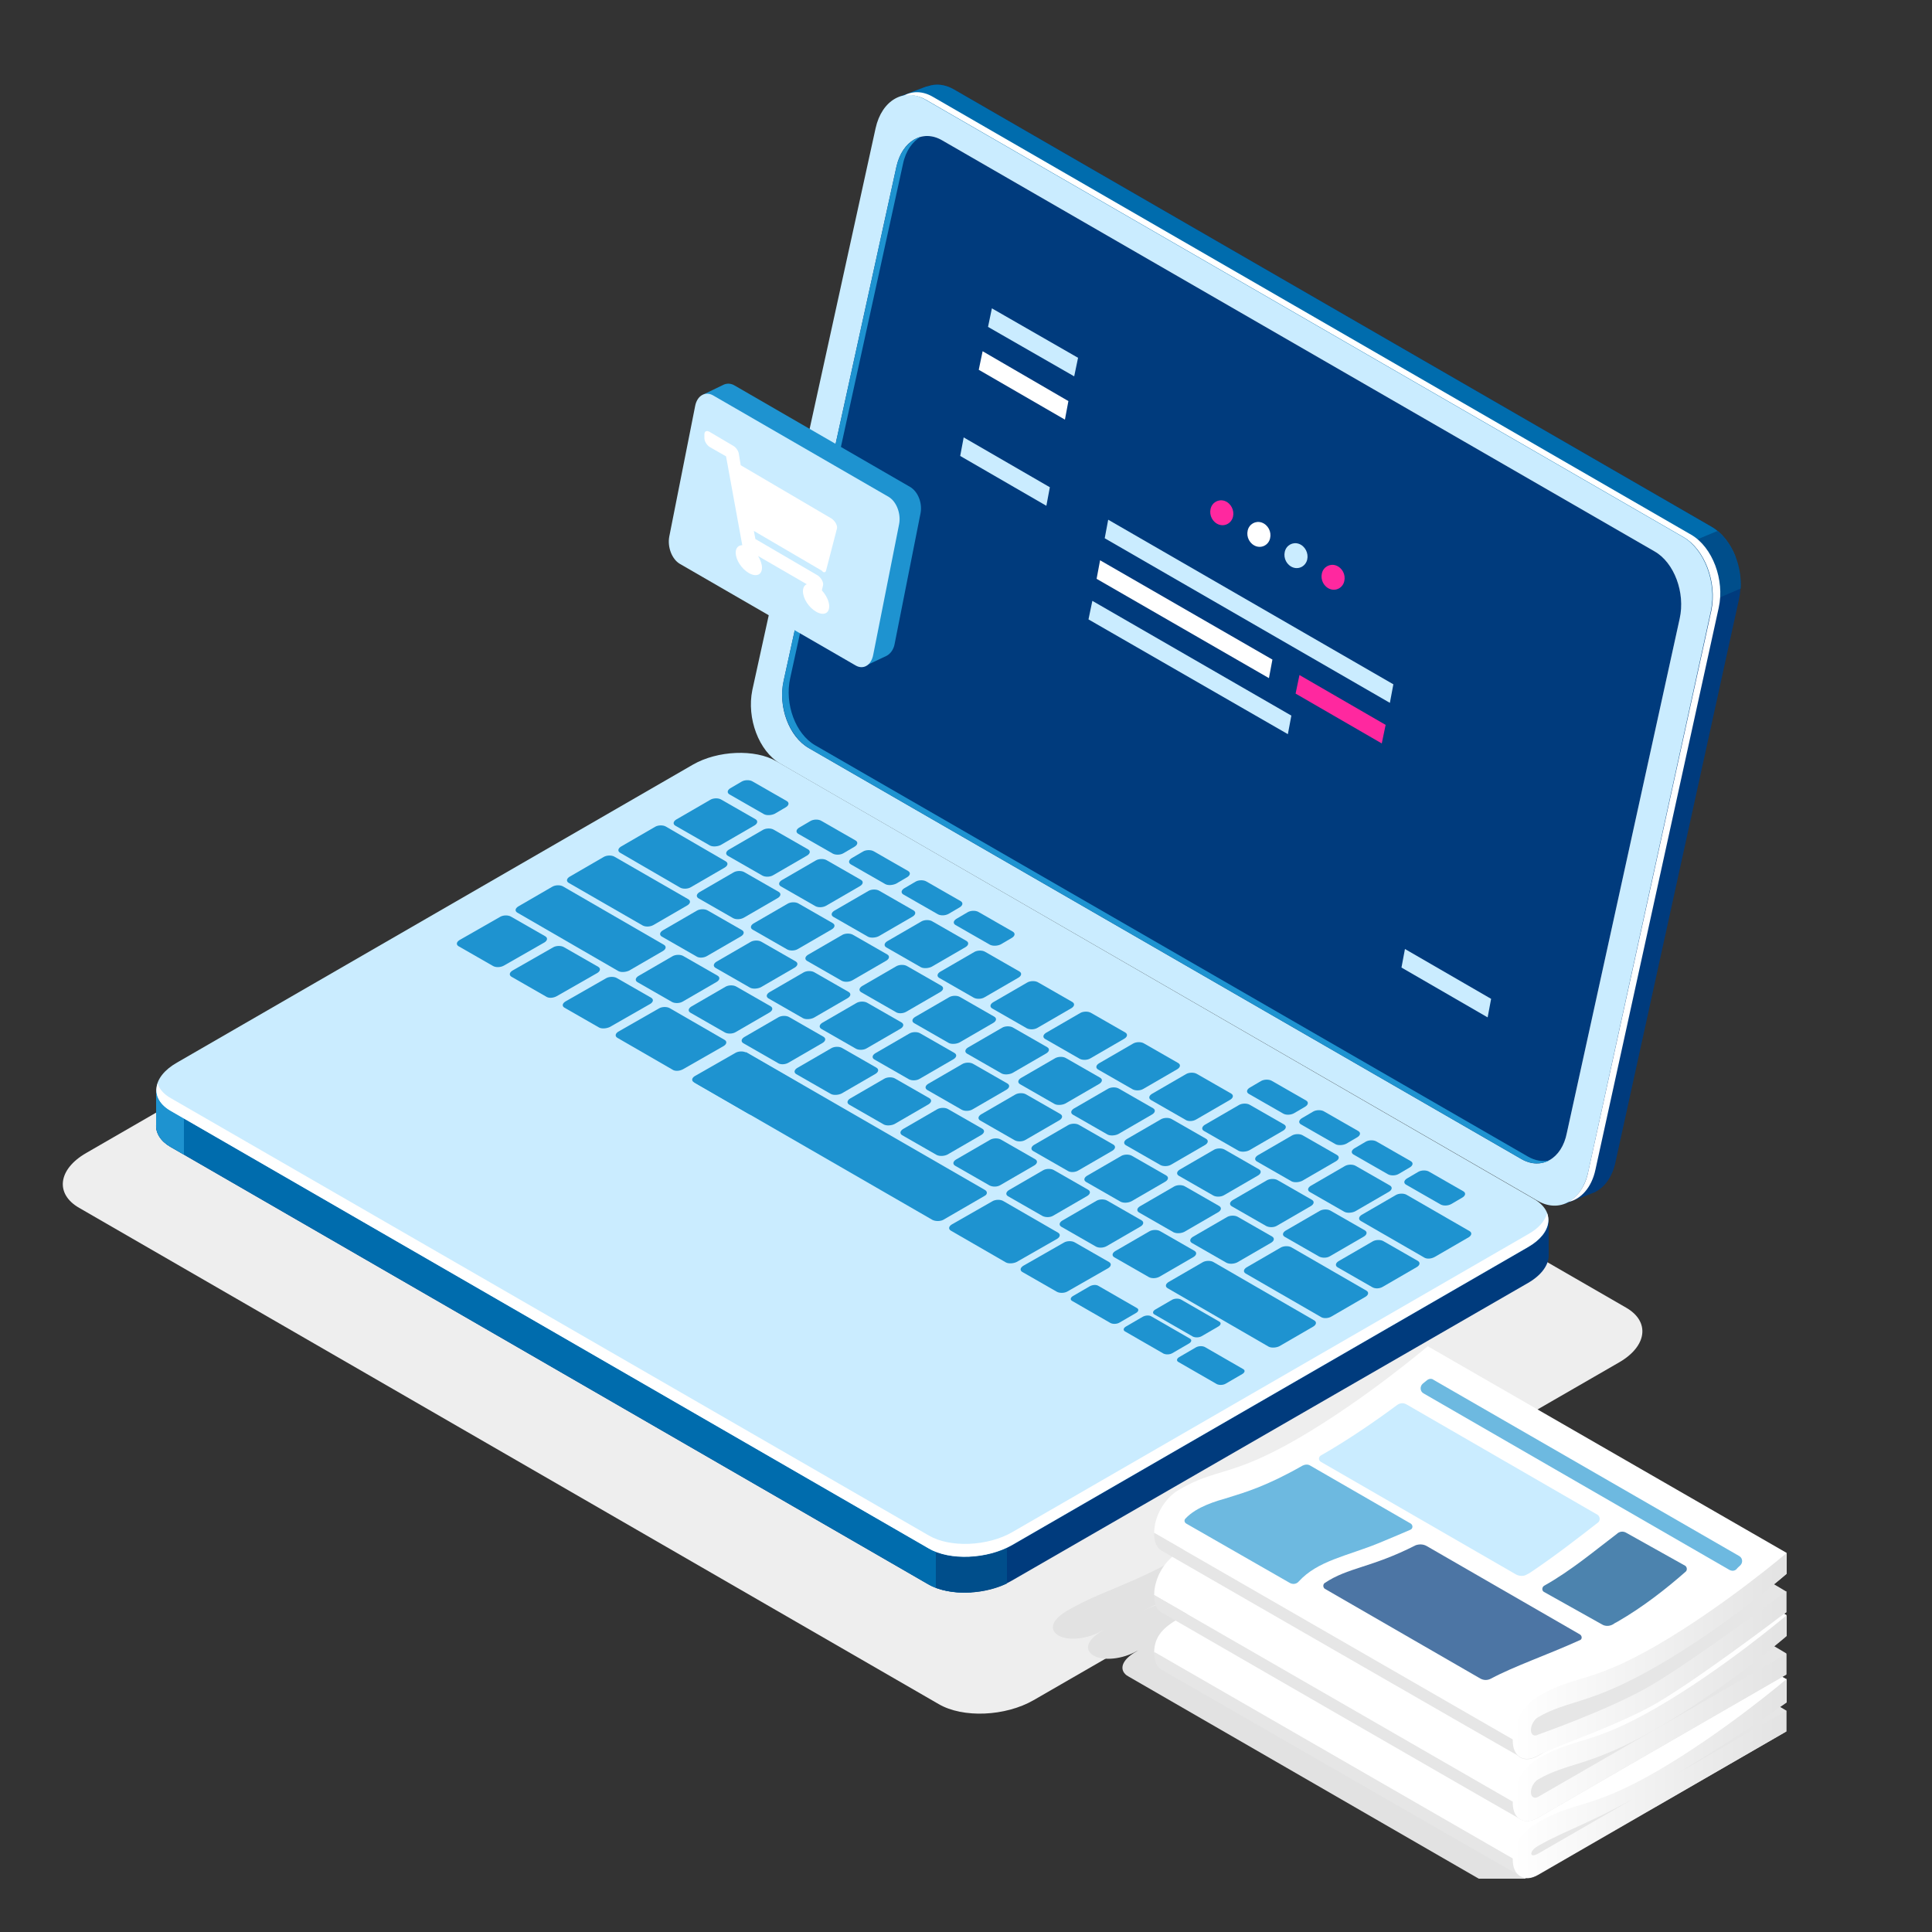 <?xml version="1.0" encoding="utf-8"?>
<!-- Generator: Adobe Illustrator 21.1.0, SVG Export Plug-In . SVG Version: 6.00 Build 0)  -->
<svg version="1.1" id="Layer_1" xmlns="http://www.w3.org/2000/svg" xmlns:xlink="http://www.w3.org/1999/xlink" x="0px" y="0px"
	 viewBox="0 0 500 500" style="enable-background:new 0 0 500 500;" xml:space="preserve">
<rect x="0" y="0" width="500" height="500" fill="#333333" stroke="none"/>
<style type="text/css">
	.st0{fill:#EEEEEE;}
	.st1{fill:#003B7D;}
	.st2{fill:#006CAD;}
	.st3{fill:#004E8B;}
	.st4{fill:#CAECFF;}
	.st5{fill:#FFFFFF;}
	.st6{fill:#1E93D0;}
	.st7{fill:#FF289F;}
	.st8{fill:#E2E2E2;}
	.st9{fill:#E6E6E6;}
	.st10{fill:url(#XMLID_2_);}
	.st11{fill:url(#XMLID_3_);}
	.st12{fill:url(#XMLID_4_);}
	.st13{opacity:0.65;}
	.st14{opacity:0.7;}
</style>
<g id="XMLID_1160_">
	<g id="XMLID_962_">
		<g id="XMLID_991_">
			<path id="XMLID_1111_" class="st0" d="M242.9,441L20.5,312.6c-6.3-3.6-5.5-10,1.8-14.2L173.7,211c7.3-4.2,18.3-4.7,24.6-1
				l222.5,128.4c6.3,3.6,5.5,10-1.8,14.2L267.5,440C260.2,444.2,249.2,444.7,242.9,441z"/>
			<path id="XMLID_1110_" class="st1" d="M442.9,136.3L246.8,23.1c-2.3-1.3-4.6-1.5-6.6-0.8l0,0l-0.4,0.1c0,0-0.1,0-0.1,0l-7.1,2.7
				l6.4,3.1c0,0.1-0.1,0.2-0.1,0.3L207,174c-1.6,7.3,1.6,15.8,7.2,19l191.4,110.5l-0.7,8.1l7.7-3c2.6-1.2,4.7-4,5.5-7.9l31.9-145.4
				C451.7,148,448.5,139.5,442.9,136.3z"/>
			<path id="XMLID_1109_" class="st2" d="M442.9,136.3L246.8,23.1c-2.3-1.3-4.6-1.5-6.6-0.8l0,0l-0.4,0.1c0,0-0.1,0-0.1,0l-7.1,2.7
				l6.4,3.1c0,0.1-0.1,0.2-0.1,0.3l-21.1,95.8l96,74.8l135.3-55.1C447.8,140.8,445.7,137.9,442.9,136.3z"/>
			<path id="XMLID_1108_" class="st3" d="M435.6,158.7l14.9-6.4c0.3-5.8-2.1-11.8-6-14.9l-23.6,9.9L435.6,158.7z"/>
			<path id="XMLID_1107_" class="st4" d="M398,310.8L201.9,197.6c-5.5-3.2-8.7-11.7-7.2-19l31.9-145.4c1.6-7.3,7.4-10.6,12.9-7.4
				l196.1,113.2c5.5,3.2,8.7,11.7,7.2,19L411,303.4C409.4,310.7,403.6,314,398,310.8z"/>
			<path id="XMLID_1106_" class="st5" d="M437.7,138.4L241.5,25.1c-2.7-1.6-5.4-1.6-7.7-0.3c1.8-0.4,3.9-0.1,5.8,1l196.1,113.2
				c5.5,3.2,8.7,11.7,7.2,19L411,303.4c-0.8,3.8-2.8,6.4-5.2,7.7c3.3-0.7,6.1-3.7,7.1-8.4l31.9-145.4
				C446.4,150.1,443.2,141.6,437.7,138.4z"/>
			<path id="XMLID_1105_" class="st5" d="M393.8,300L209.3,193.6c-5.1-2.9-8-10.7-6.5-17.4L232,43.1c1.5-6.7,6.8-9.7,11.8-6.8
				l184.4,106.4c5.1,2.9,8,10.7,6.5,17.4l-29.2,133.1C404.2,299.9,398.9,302.9,393.8,300z"/>
			<path id="XMLID_1104_" class="st1" d="M393.8,300L209.3,193.6c-5.1-2.9-8-10.7-6.5-17.4L232,43.1c1.5-6.7,6.8-9.7,11.8-6.8
				l184.4,106.4c5.1,2.9,8,10.7,6.5,17.4l-29.2,133.1C404.2,299.9,398.9,302.9,393.8,300z"/>
			<path id="XMLID_1103_" class="st6" d="M395.4,299.3L211,192.9c-5.1-2.9-8-10.7-6.5-17.4l29.2-133.1c0.7-3.4,2.5-5.8,4.6-7
				c-2.9,0.8-5.3,3.5-6.3,7.7l-29.2,133.1c-1.5,6.7,1.5,14.4,6.5,17.4L393.8,300c2.5,1.4,5.1,1.4,7.2,0.3
				C399.2,300.7,397.3,300.4,395.4,299.3z"/>
			<path id="XMLID_1102_" class="st1" d="M400.8,315.7l-26.8-3.5l-173.1-99.9c-5.5-3.2-15.2-2.8-21.6,0.9L56.6,284l-16.2-2.1v9.2
				l0,0c-0.1,2.1,1.1,4.2,3.7,5.7l196.1,113.2c5.5,3.2,15.2,2.8,21.6-0.9L395.5,332c3.6-2.1,5.4-4.8,5.3-7.3l0,0V315.7z"/>
			<path id="XMLID_1101_" class="st2" d="M270.7,252.6l-12.3-7.1H123.3L56.6,284l-16.2-2.1v9.2l0,0c-0.1,2.1,1.1,4.2,3.7,5.7
				l196.1,113.2c2.9,1.7,7,2.4,11.2,2.1L270.7,252.6z"/>
			<path id="XMLID_1100_" class="st6" d="M47.6,282.8l-7.2-0.9v9.2l0,0c-0.1,2.1,1.1,4.2,3.7,5.7l3.5,2V282.8z"/>
			<path id="XMLID_1099_" class="st3" d="M242.2,410.9c5.3,2,12.8,1.6,18.4-1.1v-20.5h-18.4V410.9z"/>
			<path id="XMLID_1098_" class="st4" d="M240.3,400.7L44.2,287.5c-5.5-3.2-4.9-8.8,1.6-12.5l133.5-77.1c6.4-3.7,16.1-4.1,21.6-0.9
				L397,310.3c5.5,3.2,4.9,8.8-1.6,12.5l-133.5,77.1C255.5,403.5,245.8,404,240.3,400.7z"/>
			<path id="XMLID_1097_" class="st5" d="M395.5,319.4l-133.5,77.1c-6.4,3.7-16.1,4.1-21.6,0.9L44.2,284.2c-1.8-1-3-2.4-3.4-3.8
				c-0.9,2.6,0.2,5.3,3.4,7.1l196.1,113.2c5.5,3.2,15.2,2.8,21.6-0.9l133.5-77.1c4.3-2.5,6-5.8,5-8.7
				C399.8,316,398.2,317.9,395.5,319.4z"/>
			<g id="XMLID_1017_">
				<path id="XMLID_1096_" class="st6" d="M127.6,250l-8.9-5.1c-0.7-0.4-0.6-1.1,0.2-1.6l10.5-6c0.8-0.5,2.1-0.5,2.8-0.1l8.9,5.1
					c0.7,0.4,0.6,1.1-0.2,1.6l-10.5,6C129.5,250.4,128.3,250.4,127.6,250z"/>
				<path id="XMLID_1095_" class="st6" d="M141.3,257.9l-8.9-5.1c-0.7-0.4-0.6-1.1,0.2-1.6l10.5-6c0.8-0.5,2.1-0.5,2.8-0.1l8.9,5.1
					c0.7,0.4,0.6,1.1-0.2,1.6l-10.5,6C143.2,258.3,142,258.4,141.3,257.9z"/>
				<path id="XMLID_1094_" class="st6" d="M155,265.9l-8.9-5.1c-0.7-0.4-0.6-1.1,0.2-1.6l10.5-6c0.8-0.5,2.1-0.5,2.8-0.1l8.9,5.1
					c0.7,0.4,0.6,1.1-0.2,1.6l-10.5,6C156.9,266.2,155.7,266.3,155,265.9z"/>
				<path id="XMLID_1093_" class="st6" d="M173.9,259.3l-8.9-5.1c-0.7-0.4-0.6-1.1,0.2-1.6l8.8-5.1c0.8-0.5,2.1-0.5,2.8-0.1l8.9,5.1
					c0.7,0.4,0.6,1.1-0.2,1.6l-8.8,5.1C175.9,259.7,174.6,259.7,173.9,259.3z"/>
				<path id="XMLID_1092_" class="st6" d="M187.6,267.2l-8.9-5.1c-0.7-0.4-0.6-1.1,0.2-1.6l8.8-5.1c0.8-0.5,2.1-0.5,2.8-0.1l8.9,5.1
					c0.7,0.4,0.6,1.1-0.2,1.6l-8.8,5.1C189.6,267.6,188.3,267.6,187.6,267.2z"/>
				<path id="XMLID_1091_" class="st6" d="M201.3,275.1l-8.9-5.1c-0.7-0.4-0.6-1.1,0.2-1.6l8.8-5.1c0.8-0.5,2.1-0.5,2.8-0.1l8.9,5.1
					c0.7,0.4,0.6,1.1-0.2,1.6l-8.8,5.1C203.3,275.5,202,275.6,201.3,275.1z"/>
				<path id="XMLID_1090_" class="st6" d="M215,283.1l-8.9-5.1c-0.7-0.4-0.6-1.1,0.2-1.6l8.8-5.1c0.8-0.5,2.1-0.5,2.8-0.1l8.9,5.1
					c0.7,0.4,0.6,1.1-0.2,1.6l-8.8,5.1C217,283.4,215.7,283.5,215,283.1z"/>
				<path id="XMLID_1089_" class="st6" d="M228.7,291l-8.9-5.1c-0.7-0.4-0.6-1.1,0.2-1.6l8.8-5.1c0.8-0.5,2.1-0.5,2.8-0.1l8.9,5.1
					c0.7,0.4,0.6,1.1-0.2,1.6l-8.8,5.1C230.7,291.3,229.4,291.4,228.7,291z"/>
				<path id="XMLID_1088_" class="st6" d="M242.4,298.9l-8.9-5.1c-0.7-0.4-0.6-1.1,0.2-1.6l8.8-5.1c0.8-0.5,2.1-0.5,2.8-0.1l8.9,5.1
					c0.7,0.4,0.6,1.1-0.2,1.6l-8.8,5.1C244.4,299.2,243.2,299.3,242.4,298.9z"/>
				<path id="XMLID_1087_" class="st6" d="M256.1,306.8l-8.9-5.1c-0.7-0.4-0.6-1.1,0.2-1.6l8.8-5.1c0.8-0.5,2.1-0.5,2.8-0.1l8.9,5.1
					c0.7,0.4,0.6,1.1-0.2,1.6l-8.8,5.1C258.1,307.2,256.9,307.2,256.1,306.8z"/>
				<path id="XMLID_1086_" class="st6" d="M269.8,314.7l-8.9-5.1c-0.7-0.4-0.6-1.1,0.2-1.6l8.8-5.1c0.8-0.5,2.1-0.5,2.8-0.1l8.9,5.1
					c0.7,0.4,0.6,1.1-0.2,1.6l-8.8,5.1C271.8,315.1,270.6,315.1,269.8,314.7z"/>
				<path id="XMLID_1085_" class="st6" d="M283.6,322.6l-8.9-5.1c-0.7-0.4-0.6-1.1,0.2-1.6l8.8-5.1c0.8-0.5,2.1-0.5,2.8-0.1l8.9,5.1
					c0.7,0.4,0.6,1.1-0.2,1.6l-8.8,5.1C285.5,323,284.3,323,283.6,322.6z"/>
				<path id="XMLID_1084_" class="st6" d="M297.3,330.5l-8.9-5.1c-0.7-0.4-0.6-1.1,0.2-1.6l8.8-5.1c0.8-0.5,2.1-0.5,2.8-0.1l8.9,5.1
					c0.7,0.4,0.6,1.1-0.2,1.6l-8.8,5.1C299.2,330.9,298,330.9,297.3,330.5z"/>
				<path id="XMLID_1083_" class="st6" d="M194.1,255.6l-8.9-5.1c-0.7-0.4-0.6-1.1,0.2-1.6l8.8-5.1c0.8-0.5,2.1-0.5,2.8-0.1l8.9,5.1
					c0.7,0.4,0.6,1.1-0.2,1.6l-8.8,5.1C196.1,255.9,194.8,256,194.1,255.6z"/>
				<path id="XMLID_1082_" class="st6" d="M180.2,247.5l-8.9-5.1c-0.7-0.4-0.6-1.1,0.2-1.6l8.8-5.1c0.8-0.5,2.1-0.5,2.8-0.1l8.9,5.1
					c0.7,0.4,0.6,1.1-0.2,1.6l-8.8,5.1C182.2,247.9,180.9,248,180.2,247.5z"/>
				<path id="XMLID_1081_" class="st6" d="M166.3,239.5l-19.1-11c-0.7-0.4-0.6-1.1,0.2-1.6l8.8-5.1c0.8-0.5,2.1-0.5,2.8-0.1l19.1,11
					c0.7,0.4,0.6,1.1-0.2,1.6l-8.8,5.1C168.2,239.9,167,239.9,166.3,239.5z"/>
				<path id="XMLID_1080_" class="st6" d="M176,229.7l-15.5-9c-0.7-0.4-0.6-1.1,0.2-1.6l8.8-5.1c0.8-0.5,2.1-0.5,2.8-0.1l15.5,9
					c0.7,0.4,0.6,1.1-0.2,1.6l-8.8,5.1C178,230.1,176.7,230.1,176,229.7z"/>
				<path id="XMLID_1079_" class="st6" d="M207.8,263.5l-8.9-5.1c-0.7-0.4-0.6-1.1,0.2-1.6l8.8-5.1c0.8-0.5,2.1-0.5,2.8-0.1l8.9,5.1
					c0.7,0.4,0.6,1.1-0.2,1.6l-8.8,5.1C209.8,263.8,208.5,263.9,207.8,263.5z"/>
				<path id="XMLID_1078_" class="st6" d="M221.5,271.4l-8.9-5.1c-0.7-0.4-0.6-1.1,0.2-1.6l8.8-5.1c0.8-0.5,2.1-0.5,2.8-0.1l8.9,5.1
					c0.7,0.4,0.6,1.1-0.2,1.6l-8.8,5.1C223.5,271.8,222.2,271.8,221.5,271.4z"/>
				<path id="XMLID_1077_" class="st6" d="M235.2,279.3l-8.9-5.1c-0.7-0.4-0.6-1.1,0.2-1.6l8.8-5.1c0.8-0.5,2.1-0.5,2.8-0.1l8.9,5.1
					c0.7,0.4,0.6,1.1-0.2,1.6l-8.8,5.1C237.2,279.7,235.9,279.7,235.2,279.3z"/>
				<path id="XMLID_1076_" class="st6" d="M248.9,287.2l-8.9-5.1c-0.7-0.4-0.6-1.1,0.2-1.6l8.8-5.1c0.8-0.5,2.1-0.5,2.8-0.1l8.9,5.1
					c0.7,0.4,0.6,1.1-0.2,1.6l-8.8,5.1C250.9,287.6,249.6,287.6,248.9,287.2z"/>
				<path id="XMLID_1075_" class="st6" d="M262.6,295.1l-8.9-5.1c-0.7-0.4-0.6-1.1,0.2-1.6l8.8-5.1c0.8-0.5,2.1-0.5,2.8-0.1l8.9,5.1
					c0.7,0.4,0.6,1.1-0.2,1.6l-8.8,5.1C264.6,295.5,263.3,295.5,262.6,295.1z"/>
				<path id="XMLID_1074_" class="st6" d="M276.3,303l-8.9-5.1c-0.7-0.4-0.6-1.1,0.2-1.6l8.8-5.1c0.8-0.5,2.1-0.5,2.8-0.1l8.9,5.1
					c0.7,0.4,0.6,1.1-0.2,1.6l-8.8,5.1C278.3,303.4,277,303.5,276.3,303z"/>
				<path id="XMLID_1073_" class="st6" d="M290,311l-8.9-5.1c-0.7-0.4-0.6-1.1,0.2-1.6l8.8-5.1c0.8-0.5,2.1-0.5,2.8-0.1l8.9,5.1
					c0.7,0.4,0.6,1.1-0.2,1.6l-8.8,5.1C292,311.3,290.8,311.4,290,311z"/>
				<path id="XMLID_1072_" class="st6" d="M303.7,318.9l-8.9-5.1c-0.7-0.4-0.6-1.1,0.2-1.6l8.8-5.1c0.8-0.5,2.1-0.5,2.8-0.1l8.9,5.1
					c0.7,0.4,0.6,1.1-0.2,1.6l-8.8,5.1C305.7,319.2,304.5,319.3,303.7,318.9z"/>
				<path id="XMLID_1071_" class="st6" d="M317.4,326.8l-8.9-5.1c-0.7-0.4-0.6-1.1,0.2-1.6l8.8-5.1c0.8-0.5,2.1-0.5,2.8-0.1l8.9,5.1
					c0.7,0.4,0.6,1.1-0.2,1.6l-8.8,5.1C319.4,327.1,318.2,327.2,317.4,326.8z"/>
				<path id="XMLID_1070_" class="st6" d="M341.8,340.8l-19.4-11.2c-0.7-0.4-0.6-1.1,0.2-1.6l8.8-5.1c0.8-0.5,2.1-0.5,2.8-0.1
					l19.4,11.2c0.7,0.4,0.6,1.1-0.2,1.6l-8.8,5.1C343.8,341.2,342.5,341.3,341.8,340.8z"/>
				<path id="XMLID_1069_" class="st6" d="M368.5,325.4l-16.3-9.4c-0.7-0.4-0.6-1.1,0.2-1.6l8.8-5.1c0.8-0.5,2.1-0.5,2.8-0.1
					l16.3,9.4c0.7,0.4,0.6,1.1-0.2,1.6l-8.8,5.1C370.4,325.8,369.2,325.9,368.5,325.4z"/>
				<path id="XMLID_1068_" class="st6" d="M231.8,261.9l-8.9-5.1c-0.7-0.4-0.6-1.1,0.2-1.6l8.8-5.1c0.8-0.5,2.1-0.5,2.8-0.1l8.9,5.1
					c0.7,0.4,0.6,1.1-0.2,1.6l-8.8,5.1C233.8,262.3,232.5,262.4,231.8,261.9z"/>
				<path id="XMLID_1067_" class="st6" d="M217.8,253.8l-8.9-5.1c-0.7-0.4-0.6-1.1,0.2-1.6l8.8-5.1c0.8-0.5,2.1-0.5,2.8-0.1l8.9,5.1
					c0.7,0.4,0.6,1.1-0.2,1.6l-8.8,5.1C219.7,254.2,218.5,254.2,217.8,253.8z"/>
				<path id="XMLID_1066_" class="st6" d="M203.7,245.7l-8.9-5.1c-0.7-0.4-0.6-1.1,0.2-1.6l8.8-5.1c0.8-0.5,2.1-0.5,2.8-0.1l8.9,5.1
					c0.7,0.4,0.6,1.1-0.2,1.6l-8.8,5.1C205.7,246.1,204.4,246.1,203.7,245.7z"/>
				<path id="XMLID_1065_" class="st6" d="M189.7,237.6l-8.9-5.1c-0.7-0.4-0.6-1.1,0.2-1.6l8.8-5.1c0.8-0.5,2.1-0.5,2.8-0.1l8.9,5.1
					c0.7,0.4,0.6,1.1-0.2,1.6l-8.8,5.1C191.6,238,190.4,238,189.7,237.6z"/>
				<path id="XMLID_1064_" class="st6" d="M245.5,269.9l-8.9-5.1c-0.7-0.4-0.6-1.1,0.2-1.6l8.8-5.1c0.8-0.5,2.1-0.5,2.8-0.1l8.9,5.1
					c0.7,0.4,0.6,1.1-0.2,1.6l-8.8,5.1C247.5,270.2,246.2,270.3,245.5,269.9z"/>
				<path id="XMLID_1063_" class="st6" d="M259.2,277.8l-8.9-5.1c-0.7-0.4-0.6-1.1,0.2-1.6l8.8-5.1c0.8-0.5,2.1-0.5,2.8-0.1l8.9,5.1
					c0.7,0.4,0.6,1.1-0.2,1.6l-8.8,5.1C261.2,278.1,259.9,278.2,259.2,277.8z"/>
				<path id="XMLID_1062_" class="st6" d="M272.9,285.7l-8.9-5.1c-0.7-0.4-0.6-1.1,0.2-1.6l8.8-5.1c0.8-0.5,2.1-0.5,2.8-0.1l8.9,5.1
					c0.7,0.4,0.6,1.1-0.2,1.6l-8.8,5.1C274.9,286,273.6,286.1,272.9,285.7z"/>
				<path id="XMLID_1061_" class="st6" d="M286.6,293.6l-8.9-5.1c-0.7-0.4-0.6-1.1,0.2-1.6l8.8-5.1c0.8-0.5,2.1-0.5,2.8-0.1l8.9,5.1
					c0.7,0.4,0.6,1.1-0.2,1.6l-8.8,5.1C288.6,293.9,287.3,294,286.6,293.6z"/>
				<path id="XMLID_1060_" class="st6" d="M300.3,301.5l-8.9-5.1c-0.7-0.4-0.6-1.1,0.2-1.6l8.8-5.1c0.8-0.5,2.1-0.5,2.8-0.1l8.9,5.1
					c0.7,0.4,0.6,1.1-0.2,1.6l-8.8,5.1C302.3,301.9,301,301.9,300.3,301.5z"/>
				<path id="XMLID_1059_" class="st6" d="M314,309.4l-8.9-5.1c-0.7-0.4-0.6-1.1,0.2-1.6l8.8-5.1c0.8-0.5,2.1-0.5,2.8-0.1l8.9,5.1
					c0.7,0.4,0.6,1.1-0.2,1.6l-8.8,5.1C316,309.8,314.7,309.8,314,309.4z"/>
				<path id="XMLID_1058_" class="st6" d="M327.7,317.3l-8.9-5.1c-0.7-0.4-0.6-1.1,0.2-1.6l8.8-5.1c0.8-0.5,2.1-0.5,2.8-0.1l8.9,5.1
					c0.7,0.4,0.6,1.1-0.2,1.6l-8.8,5.1C329.7,317.7,328.5,317.7,327.7,317.3z"/>
				<path id="XMLID_1057_" class="st6" d="M341.4,325.2l-8.9-5.1c-0.7-0.4-0.6-1.1,0.2-1.6l8.8-5.1c0.8-0.5,2.1-0.5,2.8-0.1l8.9,5.1
					c0.7,0.4,0.6,1.1-0.2,1.6l-8.8,5.1C343.4,325.6,342.2,325.6,341.4,325.2z"/>
				<path id="XMLID_1056_" class="st6" d="M355.1,333.1l-8.9-5.1c-0.7-0.4-0.6-1.1,0.2-1.6l8.8-5.1c0.8-0.5,2.1-0.5,2.8-0.1l8.9,5.1
					c0.7,0.4,0.6,1.1-0.2,1.6l-8.8,5.1C357.1,333.5,355.9,333.6,355.1,333.1z"/>
				<path id="XMLID_1055_" class="st6" d="M224.6,242.4l-8.9-5.1c-0.7-0.4-0.6-1.1,0.2-1.6l8.8-5.1c0.8-0.5,2.1-0.5,2.8-0.1l8.9,5.1
					c0.7,0.4,0.6,1.1-0.2,1.6l-8.8,5.1C226.6,242.7,225.3,242.8,224.6,242.4z"/>
				<path id="XMLID_1054_" class="st6" d="M211,234.5l-8.9-5.1c-0.7-0.4-0.6-1.1,0.2-1.6l8.8-5.1c0.8-0.5,2.1-0.5,2.8-0.1l8.9,5.1
					c0.7,0.4,0.6,1.1-0.2,1.6l-8.8,5.1C212.9,234.9,211.7,234.9,211,234.5z"/>
				<path id="XMLID_1053_" class="st6" d="M197.3,226.6l-8.9-5.1c-0.7-0.4-0.6-1.1,0.2-1.6l8.8-5.1c0.8-0.5,2.1-0.5,2.8-0.1l8.9,5.1
					c0.7,0.4,0.6,1.1-0.2,1.6l-8.8,5.1C199.3,227,198,227,197.3,226.6z"/>
				<path id="XMLID_1052_" class="st6" d="M183.7,218.8l-8.9-5.1c-0.7-0.4-0.6-1.1,0.2-1.6l8.8-5.1c0.8-0.5,2.1-0.5,2.8-0.1l8.9,5.1
					c0.7,0.4,0.6,1.1-0.2,1.6l-8.8,5.1C185.7,219.1,184.4,219.2,183.7,218.8z"/>
				<path id="XMLID_1051_" class="st6" d="M197.7,210.7l-8.9-5.1c-0.7-0.4-0.6-1.1,0.2-1.6l2.9-1.7c0.8-0.5,2.1-0.5,2.8-0.1l8.9,5.1
					c0.7,0.4,0.6,1.1-0.2,1.6l-2.9,1.7C199.7,211,198.4,211.1,197.7,210.7z"/>
				<path id="XMLID_1050_" class="st6" d="M215.5,220.9l-8.9-5.1c-0.7-0.4-0.6-1.1,0.2-1.6l2.9-1.7c0.8-0.5,2.1-0.5,2.8-0.1l8.9,5.1
					c0.7,0.4,0.6,1.1-0.2,1.6l-2.9,1.7C217.5,221.3,216.2,221.3,215.5,220.9z"/>
				<path id="XMLID_1049_" class="st6" d="M229.1,228.8l-8.9-5.1c-0.7-0.4-0.6-1.1,0.2-1.6l2.9-1.7c0.8-0.5,2.1-0.5,2.8-0.1l8.9,5.1
					c0.7,0.4,0.6,1.1-0.2,1.6l-2.9,1.7C231,229.1,229.8,229.2,229.1,228.8z"/>
				<path id="XMLID_1048_" class="st6" d="M242.7,236.6l-8.9-5.1c-0.7-0.4-0.6-1.1,0.2-1.6l2.9-1.7c0.8-0.5,2.1-0.5,2.8-0.1l8.9,5.1
					c0.7,0.4,0.6,1.1-0.2,1.6l-2.9,1.7C244.6,237,243.4,237,242.7,236.6z"/>
				<path id="XMLID_1047_" class="st6" d="M256.2,244.5l-8.9-5.1c-0.7-0.4-0.6-1.1,0.2-1.6l2.9-1.7c0.8-0.5,2.1-0.5,2.8-0.1l8.9,5.1
					c0.7,0.4,0.6,1.1-0.2,1.6l-2.9,1.7C258.2,244.8,257,244.9,256.2,244.5z"/>
				<path id="XMLID_1046_" class="st6" d="M332.1,288.2l-8.9-5.1c-0.7-0.4-0.6-1.1,0.2-1.6l2.9-1.7c0.8-0.5,2.1-0.5,2.8-0.1l8.9,5.1
					c0.7,0.4,0.6,1.1-0.2,1.6l-2.9,1.7C334,288.6,332.8,288.6,332.1,288.2z"/>
				<path id="XMLID_1045_" class="st6" d="M345.6,296.1l-8.9-5.1c-0.7-0.4-0.6-1.1,0.2-1.6l2.9-1.7c0.8-0.5,2.1-0.5,2.8-0.1l8.9,5.1
					c0.7,0.4,0.6,1.1-0.2,1.6l-2.9,1.7C347.6,296.4,346.3,296.5,345.6,296.1z"/>
				<path id="XMLID_1044_" class="st6" d="M359.2,303.9l-8.9-5.1c-0.7-0.4-0.6-1.1,0.2-1.6l2.9-1.7c0.8-0.5,2.1-0.5,2.8-0.1l8.9,5.1
					c0.7,0.4,0.6,1.1-0.2,1.6l-2.9,1.7C361.2,304.3,359.9,304.3,359.2,303.9z"/>
				<path id="XMLID_1043_" class="st6" d="M372.8,311.7l-8.9-5.1c-0.7-0.4-0.6-1.1,0.2-1.6l2.9-1.7c0.8-0.5,2.1-0.5,2.8-0.1l8.9,5.1
					c0.7,0.4,0.6,1.1-0.2,1.6l-2.9,1.7C374.7,312.1,373.5,312.1,372.8,311.7z"/>
				<path id="XMLID_1042_" class="st6" d="M238.3,250.3l-8.9-5.1c-0.7-0.4-0.6-1.1,0.2-1.6l8.8-5.1c0.8-0.5,2.1-0.5,2.8-0.1l8.9,5.1
					c0.7,0.4,0.6,1.1-0.2,1.6l-8.8,5.1C240.3,250.6,239,250.7,238.3,250.3z"/>
				<path id="XMLID_1041_" class="st6" d="M252,258.2l-8.9-5.1c-0.7-0.4-0.6-1.1,0.2-1.6l8.8-5.1c0.8-0.5,2.1-0.5,2.8-0.1l8.9,5.1
					c0.7,0.4,0.6,1.1-0.2,1.6l-8.8,5.1C254,258.6,252.7,258.6,252,258.2z"/>
				<path id="XMLID_1040_" class="st6" d="M265.7,266.1l-8.9-5.1c-0.7-0.4-0.6-1.1,0.2-1.6l8.8-5.1c0.8-0.5,2.1-0.5,2.8-0.1l8.9,5.1
					c0.7,0.4,0.6,1.1-0.2,1.6l-8.8,5.1C267.7,266.5,266.4,266.5,265.7,266.1z"/>
				<path id="XMLID_1039_" class="st6" d="M279.4,274l-8.9-5.1c-0.7-0.4-0.6-1.1,0.2-1.6l8.8-5.1c0.8-0.5,2.1-0.5,2.8-0.1l8.9,5.1
					c0.7,0.4,0.6,1.1-0.2,1.6l-8.8,5.1C281.4,274.4,280.1,274.4,279.4,274z"/>
				<path id="XMLID_1038_" class="st6" d="M293.1,281.9l-8.9-5.1c-0.7-0.4-0.6-1.1,0.2-1.6l8.8-5.1c0.8-0.5,2.1-0.5,2.8-0.1l8.9,5.1
					c0.7,0.4,0.6,1.1-0.2,1.6l-8.8,5.1C295.1,282.3,293.8,282.3,293.1,281.9z"/>
				<path id="XMLID_1037_" class="st6" d="M306.8,289.8l-8.9-5.1c-0.7-0.4-0.6-1.1,0.2-1.6l8.8-5.1c0.8-0.5,2.1-0.5,2.8-0.1l8.9,5.1
					c0.7,0.4,0.6,1.1-0.2,1.6l-8.8,5.1C308.8,290.2,307.5,290.3,306.8,289.8z"/>
				<path id="XMLID_1036_" class="st6" d="M320.5,297.8l-8.9-5.1c-0.7-0.4-0.6-1.1,0.2-1.6l8.8-5.1c0.8-0.5,2.1-0.5,2.8-0.1l8.9,5.1
					c0.7,0.4,0.6,1.1-0.2,1.6l-8.8,5.1C322.5,298.1,321.2,298.2,320.5,297.8z"/>
				<path id="XMLID_1035_" class="st6" d="M334.2,305.7l-8.9-5.1c-0.7-0.4-0.6-1.1,0.2-1.6l8.8-5.1c0.8-0.5,2.1-0.5,2.8-0.1l8.9,5.1
					c0.7,0.4,0.6,1.1-0.2,1.6l-8.8,5.1C336.2,306,334.9,306.1,334.2,305.7z"/>
				<path id="XMLID_1034_" class="st6" d="M347.9,313.6l-8.9-5.1c-0.7-0.4-0.6-1.1,0.2-1.6l8.8-5.1c0.8-0.5,2.1-0.5,2.8-0.1l8.9,5.1
					c0.7,0.4,0.6,1.1-0.2,1.6l-8.8,5.1C349.9,313.9,348.6,314,347.9,313.6z"/>
				<path id="XMLID_1033_" class="st6" d="M160,251.3l-26.1-15.1c-0.7-0.4-0.6-1.1,0.2-1.6l8.8-5.1c0.8-0.5,2.1-0.5,2.8-0.1
					l26.1,15.1c0.7,0.4,0.6,1.1-0.2,1.6l-8.8,5.1C161.9,251.6,160.7,251.7,160,251.3z"/>
				<path id="XMLID_1032_" class="st6" d="M328.3,348.5l-26.1-15.1c-0.7-0.4-0.6-1.1,0.2-1.6l8.8-5.1c0.8-0.5,2.1-0.5,2.8-0.1
					l26.1,15.1c0.7,0.4,0.6,1.1-0.2,1.6l-8.8,5.1C330.3,348.8,329,348.9,328.3,348.5z"/>
				<path id="XMLID_1031_" class="st6" d="M273.5,334.3l-8.9-5.1c-0.7-0.4-0.6-1.1,0.2-1.6l10.5-6c0.8-0.5,2.1-0.5,2.8-0.1l8.9,5.1
					c0.7,0.4,0.6,1.1-0.2,1.6l-10.5,6C275.5,334.7,274.2,334.7,273.5,334.3z"/>
				<path id="XMLID_1030_" class="st6" d="M174,276.8l-14.2-8.2c-0.7-0.4-0.6-1.1,0.2-1.6l10.5-6c0.8-0.5,2.1-0.5,2.8-0.1l14.2,8.2
					c0.7,0.4,0.6,1.1-0.2,1.6l-10.5,6C175.9,277.2,174.7,277.3,174,276.8z"/>
				<path id="XMLID_1029_" class="st6" d="M260.3,326.7l-14.2-8.2c-0.7-0.4-0.6-1.1,0.2-1.6l10.5-6c0.8-0.5,2.1-0.5,2.8-0.1
					l14.2,8.2c0.7,0.4,0.6,1.1-0.2,1.6l-10.5,6C262.3,327,261,327.1,260.3,326.7z"/>
				<path id="XMLID_1028_" class="st6" d="M193.8,288.3l-14.2-8.2c-0.7-0.4-0.6-1.1,0.2-1.6l10.5-6c0.8-0.5,2.1-0.5,2.8-0.1
					l14.2,8.2c0.7,0.4,0.6,1.1-0.2,1.6l-10.5,6C195.7,288.6,194.5,288.7,193.8,288.3z"/>
				<path id="XMLID_1027_" class="st6" d="M193.1,272.3l61.7,35.6c0.8,0.4,0.8,1.2,0,1.6l-10.7,6.2c-0.8,0.4-2,0.4-2.8,0l-61.7-35.6
					L193.1,272.3z"/>
				<path id="XMLID_1026_" class="st6" d="M311.8,348.6l9.9,5.7c0.6,0.3,0.5,0.9-0.2,1.3l-4.3,2.5c-0.7,0.4-1.7,0.4-2.3,0.1
					l-9.9-5.7c-0.6-0.3-0.5-0.9,0.2-1.3l4.3-2.5C310.2,348.3,311.2,348.3,311.8,348.6z"/>
				<path id="XMLID_1025_" class="st6" d="M298,340.7l9.9,5.7c0.6,0.3,0.5,0.9-0.2,1.3l-4.3,2.5c-0.7,0.4-1.7,0.4-2.3,0.1l-9.9-5.7
					c-0.6-0.3-0.5-0.9,0.2-1.3l4.3-2.5C296.4,340.4,297.4,340.3,298,340.7z"/>
				<path id="XMLID_1024_" class="st6" d="M284.3,332.8l9.9,5.7c0.6,0.3,0.5,0.9-0.2,1.3l-4.3,2.5c-0.7,0.4-1.7,0.4-2.3,0.1
					l-9.9-5.7c-0.6-0.3-0.5-0.9,0.2-1.3l4.3-2.5C282.7,332.5,283.7,332.4,284.3,332.8z"/>
				<path id="XMLID_1018_" class="st6" d="M305.6,336.3l9.9,5.7c0.6,0.3,0.5,0.9-0.2,1.3l-4.3,2.5c-0.7,0.4-1.7,0.4-2.3,0.1
					l-9.9-5.7c-0.6-0.3-0.5-0.9,0.2-1.3l4.3-2.5C304,336,305,336,305.6,336.3z"/>
			</g>
			<g id="XMLID_1004_">
				<polygon id="XMLID_1014_" class="st4" points="359.7,181.9 285.9,139.3 286.8,134.5 360.6,177.1 				"/>
				<polygon id="XMLID_1012_" class="st4" points="333.3,190 281.7,160.3 282.7,155.5 334.2,185.2 				"/>
				<polygon id="XMLID_1011_" class="st5" points="328.4,175.5 283.8,149.8 284.7,145 329.3,170.7 				"/>
				<polygon id="XMLID_1009_" class="st7" points="357.6,192.4 335.3,179.5 336.3,174.7 358.6,187.6 				"/>
				<polygon id="XMLID_1008_" class="st4" points="278,97.4 255.7,84.6 256.7,79.8 279,92.6 				"/>
				<polygon id="XMLID_1007_" class="st5" points="275.6,108.6 253.3,95.7 254.3,90.9 276.5,103.8 				"/>
				<polygon id="XMLID_1006_" class="st4" points="385,263.3 362.7,250.4 363.6,245.6 385.9,258.5 				"/>
				<polygon id="XMLID_1005_" class="st4" points="270.8,130.9 248.5,118 249.4,113.2 271.7,126.1 				"/>
			</g>
			<g id="XMLID_992_">
				<path id="XMLID_1003_" class="st7" d="M318.9,134.3c-0.7,1.5-2.5,2.1-4,1.2c-1.5-0.9-2.1-2.8-1.4-4.4c0.7-1.5,2.5-2.1,4-1.2
					C319,130.8,319.6,132.8,318.9,134.3z"/>
				<path id="XMLID_1002_" class="st5" d="M328.5,139.9c-0.7,1.5-2.5,2.1-4,1.2c-1.5-0.9-2.1-2.8-1.4-4.4c0.7-1.5,2.5-2.1,4-1.2
					C328.6,136.4,329.2,138.3,328.5,139.9z"/>
				<path id="XMLID_1000_" class="st4" d="M338.1,145.4c-0.7,1.5-2.5,2.1-4,1.2c-1.5-0.9-2.1-2.8-1.4-4.4c0.7-1.5,2.5-2.1,4-1.2
					C338.2,141.9,338.8,143.9,338.1,145.4z"/>
				<path id="XMLID_993_" class="st7" d="M347.7,151c-0.7,1.5-2.5,2.1-4,1.2c-1.5-0.9-2.1-2.8-1.4-4.4c0.7-1.5,2.5-2.1,4-1.2
					C347.8,147.5,348.4,149.4,347.7,151z"/>
			</g>
		</g>
		<g id="XMLID_967_">
			<g id="XMLID_987_">
				<path id="XMLID_990_" class="st6" d="M235.5,126L190,99.7c-0.9-0.5-1.8-0.5-2.6-0.2c0,0,0,0,0,0l-5.4,2.6c0,0,2,0.7,3.2,1.1
					l-6.6,33.1c-0.5,2.7,0.7,5.8,2.7,7l43.5,25.1l-0.8,3.9l5.5-2.6l0,0c0.9-0.5,1.7-1.5,2-2.9l6.7-33.8
					C238.8,130.3,237.6,127.2,235.5,126z"/>
				<path id="XMLID_988_" class="st4" d="M221.4,172.2l-45.5-26.3c-2-1.2-3.2-4.3-2.7-7l6.7-33.8c0.5-2.7,2.6-3.9,4.6-2.8l45.5,26.3
					c2,1.2,3.2,4.3,2.7,7l-6.7,33.8C225.5,172.2,223.4,173.4,221.4,172.2z"/>
			</g>
		</g>
		<path id="XMLID_966_" class="st5" d="M213.8,147.6l2.8-10.8c0.2-0.8-0.5-2-1.4-2.6l-23.5-13.8l-0.5-3c-0.1-0.7-0.7-1.6-1.4-2
			l-6.1-3.6c-0.8-0.5-1.4-0.2-1.4,0.6v1c0,0.8,0.6,1.8,1.4,2.3l4.2,2.4l4.2,23c-1,0-1.7,0.7-1.7,1.9c0,1.9,1.5,4.2,3.4,5.3
			c1.9,1.1,3.4,0.5,3.4-1.4c0-0.9-0.4-2-1-3l12.6,7.3c-0.6,0.2-1,0.9-1,1.8c0,1.9,1.5,4.2,3.4,5.3c1.9,1.1,3.4,0.5,3.4-1.4
			c0-1.3-0.8-2.9-1.9-4.1l0.3-1.3c0.2-0.8-0.5-2-1.4-2.6l-16.1-9.4l-0.4-2.1l17.6,10.3C213.1,148.3,213.7,148.2,213.8,147.6z"/>
	</g>
	<path id="XMLID_1174_" class="st8" d="M403.5,474l-84.9-49c5.2-2.5,10.9-5.2,15.5-7.8c10.8-5.9,33-21.8,33-21.8l-8.9-5.2
		c0.1,0,0.1-0.1,0.1-0.1l-9-5.2c0,0-13.5,10.8-30.9,20.9c-10.5,6.1-16.9,8.6-22.5,11c6.4-3,14.2-6.6,20.4-10
		c10.8-5.9,33-21.8,33-21.8l-9-5.2c0,0-13.5,10.8-30.9,20.9c-17.4,10.1-23.5,10.5-33.3,16.2c-4.1,2.4-4.6,5-2.1,6.4l0,0
		c2.5,1.4,7.4,0.9,11.1-1.2c0.2-0.1,0.4-0.2,0.6-0.3c-0.2,0.1-0.3,0.2-0.5,0.3c-4.1,2.4-4.6,5-2.1,6.4l0,0c2.5,1.4,7.4,0.9,11.1-1.2
		c0.2-0.1,0.4-0.2,0.6-0.3c-0.2,0.1-0.4,0.2-0.7,0.4c-3.9,2.2-4.5,4.7-2.5,6.2l0,0l0.2,0.1c0.1,0,0.1,0.1,0.1,0.1l0,0
		c0,0,0.1,0,0.2,0.1l90.6,52.3h12.1v-7L403.5,474z M325.2,412c10.3-5.7,31-20.4,32.8-21.7c-0.6,0.5-13.8,11-30.9,20.9
		c-10.7,6.2-17.1,8.7-22.7,11.1C310.9,419.3,319,415.5,325.2,412z"/>
	<path id="XMLID_1172_" class="st9" d="M391.5,481.3L391.5,481.3c0,4.3,3,6,6.6,3.9l64.2-37.1v-5.4c0,0,0,0-0.1,0l0.1,0l-3.2-1.9
		c2-1.6,3.2-2.7,3.2-2.7v-3.6c0,0-16.1,12.1-33.6,22.2C411.3,466.8,391.5,477.1,391.5,481.3z"/>
	<path id="XMLID_1171_" class="st5" d="M305.2,418.8c9.8-5.7,13.2-3.1,30.7-13.2c17.4-10.1,33.6-23.9,33.6-23.9l92.9,52.9
		c0,0-13.5,13.6-29.9,23.2c-17.2,10-40.6,14.2-40.6,23.6l-93.2-53.7C298.7,423.4,301.2,421.1,305.2,418.8z"/>
	<path id="XMLID_1170_" class="st9" d="M300.6,432.1c-1.2-0.7-1.9-2.2-1.9-4.3v-0.1c0-0.1,0-0.1,0-0.2l93.2,53.7
		c0,1.3,0.5,2.7,1.4,4.2C393.3,485.5,301.8,432.8,300.6,432.1z"/>
	<g id="XMLID_1168_">
		<linearGradient id="XMLID_2_" gradientUnits="userSpaceOnUse" x1="391.527" y1="460.313" x2="462.364" y2="460.313">
			<stop  offset="0" style="stop-color:#FFFFFF"/>
			<stop  offset="1" style="stop-color:#E3E3E3"/>
		</linearGradient>
		<path id="XMLID_1169_" class="st10" d="M398.1,471.6c9.8-5.7,13.2-3.1,30.7-13.2c17.4-10.1,33.6-23.9,33.6-23.9v6.1
			c0,0-16,11.3-33.6,21.5c-17.5,10.1-23,11.2-30.7,15.6c-1.1,0.6-1.8,1.4-1.8,2c0,0.6,0.7,0.6,1.8,0c0,0,39.2-22.6,28.8-16.6
			c-10.3,6,35.4-20.4,35.4-20.4v5.4c0,0-45.8,26.4-35.4,20.4c10.3-6-28.8,16.6-28.8,16.6c-3.6,2.1-6.6,0.4-6.6-3.8v-0.1
			C391.5,477.1,394,474,398.1,471.6z"/>
	</g>
	<path id="XMLID_1165_" class="st9" d="M391.5,466.5L391.5,466.5c0,4.3,3,6,6.6,3.9l64.2-37.1v-5.4c0,0,0,0-0.1,0l0.1,0l-3.2-1.9
		c2-1.6,3.2-2.7,3.2-2.7V418c0,0-16.1,13.8-33.6,23.9C411.3,452,391.5,462.3,391.5,466.5z"/>
	<path id="XMLID_1164_" class="st5" d="M305.2,401.6c9.8-5.7,13.2-3.1,30.7-13.2c17.4-10.1,33.6-23.9,33.6-23.9l92.9,53.5
		c0,0-13.5,15.3-29.9,24.9c-17.2,10-40.6,14.2-40.6,23.6l-93.2-53.7C298.7,408.6,301.2,403.9,305.2,401.6z"/>
	<path id="XMLID_1163_" class="st9" d="M300.6,417.3c-1.2-0.7-1.9-2.2-1.9-4.3V413c0-0.1,0-0.1,0-0.2l93.2,53.7
		c0,1.3,0.5,2.7,1.4,4.2C393.3,470.8,301.8,418,300.6,417.3z"/>
	<g id="XMLID_1161_">
		<linearGradient id="XMLID_3_" gradientUnits="userSpaceOnUse" x1="391.527" y1="444.654" x2="462.364" y2="444.654">
			<stop  offset="0" style="stop-color:#FFFFFF"/>
			<stop  offset="1" style="stop-color:#E3E3E3"/>
		</linearGradient>
		<path id="XMLID_1162_" class="st11" d="M398.1,455.1c9.8-5.7,13.2-3.1,30.7-13.2c17.4-10.1,33.6-23.9,33.6-23.9v5.4
			c0,0-16,13.8-33.6,23.9c-17.5,10.1-23,8.7-30.7,13.2c-1.1,0.6-1.9,2.1-1.9,3.3c0,1.3,0.9,1.8,1.9,1.2c0,0,39.2-22.6,28.8-16.6
			c-10.3,6,35.4-20.4,35.4-20.4v5.4c0,0-45.8,26.4-35.4,20.4c10.3-6-28.8,16.6-28.8,16.6c-3.6,2.1-6.6,0.4-6.6-3.8v-0.1
			C391.5,462.3,394,457.4,398.1,455.1z"/>
	</g>
	<g id="XMLID_1112_">
		<path id="XMLID_1158_" class="st9" d="M391.5,450.5L391.5,450.5c0,4.3,3,6,6.6,3.9l64.2-37.1v-5.4c0,0,0,0-0.1,0l0.1,0l-3.2-1.9
			c2-1.6,3.2-2.7,3.2-2.7v-5.4c0,0-16.1,13.8-33.6,23.9C411.3,435.9,391.5,446.3,391.5,450.5z"/>
		<path id="XMLID_1157_" class="st5" d="M305.2,385.5c9.8-5.7,13.2-3.1,30.7-13.2c17.4-10.1,33.6-23.9,33.6-23.9l92.9,53.5
			c0,0-13.5,15.3-29.9,24.9c-17.2,10-40.6,14.2-40.6,23.6l-93.2-53.7C298.7,392.6,301.2,387.8,305.2,385.5z"/>
		<path id="XMLID_1156_" class="st9" d="M300.6,401.3c-1.2-0.7-1.9-2.2-1.9-4.3v-0.1c0-0.1,0-0.1,0-0.2l93.2,53.7
			c0,1.3,0.5,2.7,1.4,4.2C393.3,454.7,301.8,402,300.6,401.3z"/>
		<g id="XMLID_1154_">
			<linearGradient id="XMLID_4_" gradientUnits="userSpaceOnUse" x1="391.527" y1="428.595" x2="462.364" y2="428.595">
				<stop  offset="0" style="stop-color:#FFFFFF"/>
				<stop  offset="1" style="stop-color:#E3E3E3"/>
			</linearGradient>
			<path id="XMLID_1155_" class="st12" d="M398.1,439c9.8-5.7,13.2-3.1,30.7-13.2c17.4-10.1,33.6-23.9,33.6-23.9v5.4
				c0,0-16,13.8-33.6,23.9c-17.5,10.1-23,8.7-30.7,13.2c-1.1,0.6-1.9,2.1-1.9,3.3c0,1.3,0.9,1.8,1.9,1.2c0,0,18.5-6.5,28.8-12.5
				c11.4-6.6,35.4-24.6,35.4-24.6v5.4c0,0-24.9,19-35.4,24.6c-10.9,5.8-25.2,10.4-28.8,12.5c-3.6,2.1-6.6,0.4-6.6-3.8v-0.1
				C391.5,446.3,394,441.4,398.1,439z"/>
		</g>
		<g id="XMLID_1142_">
			<g id="XMLID_1151_" class="st13">
				<path id="XMLID_1153_" class="st6" d="M317.8,387.6c4.5-1.4,10-3,19.3-8.3c0.6-0.3,1.4-0.4,2,0l26,15c0.6,0.4,0.6,1.3-0.1,1.6
					c-2.8,1.2-5.6,2.4-8.3,3.5c-8.1,3.3-15.7,4.5-20.6,9.9c-0.6,0.7-1.6,0.8-2.4,0.3l-26.7-15.3c-0.5-0.3-0.6-0.9-0.2-1.3
					C309.7,389.9,314.7,388.5,317.8,387.6z"/>
				<path id="XMLID_1152_" class="st6" d="M371,357.1l79.1,45.6c0.9,0.5,1,1.7,0.3,2.4c-0.3,0.3-0.7,0.6-1,1
					c-0.5,0.5-1.2,0.5-1.8,0.2l-79.2-45.7c-0.9-0.5-1-1.8-0.2-2.5c0.4-0.3,0.7-0.6,1.1-0.9C369.8,356.8,370.5,356.7,371,357.1z"/>
			</g>
			<g id="XMLID_1148_" class="st14">
				<path id="XMLID_1149_" class="st3" d="M420.9,396.7l15.2,8.5c0.5,0.3,0.6,1.1,0.2,1.5c-5,4.4-11.1,9.2-17.7,13
					c-0.4,0.2-0.8,0.4-1.2,0.7c-0.9,0.5-2,0.5-2.8,0l-15-8.4c-0.6-0.3-0.6-1.2,0-1.6c7-3.9,13.5-9.4,18.8-13.4
					C419.1,396.3,420.1,396.2,420.9,396.7z"/>
			</g>
			<g id="XMLID_1146_">
				<path id="XMLID_1147_" class="st4" d="M363.9,363.4l49.5,28.6c0.7,0.4,0.8,1.5,0.2,2c-5.4,4.2-11.2,8.7-17.3,12.8
					c-0.4,0.3-0.8,0.5-1.2,0.7c-0.8,0.5-1.9,0.4-2.7,0l-50.6-29.2c-0.6-0.4-0.6-1.2,0-1.6c7.2-4.1,14.4-9.1,19.8-13.1
					C362.3,363.1,363.1,363,363.9,363.4z"/>
			</g>
			<g id="XMLID_1143_" class="st14">
				<path id="XMLID_1144_" class="st1" d="M369.2,400.1l39.7,22.9c0.6,0.4,0.6,1.3-0.1,1.5c-8.4,3.8-16.9,6.7-22.9,9.9
					c-0.9,0.5-1.9,0.5-2.8,0l-40.2-23.2c-0.5-0.3-0.6-1.1-0.1-1.5c6.1-4.1,12-3.9,23.6-9.8C367.3,399.6,368.3,399.6,369.2,400.1z"/>
			</g>
		</g>
	</g>
</g>
</svg>
